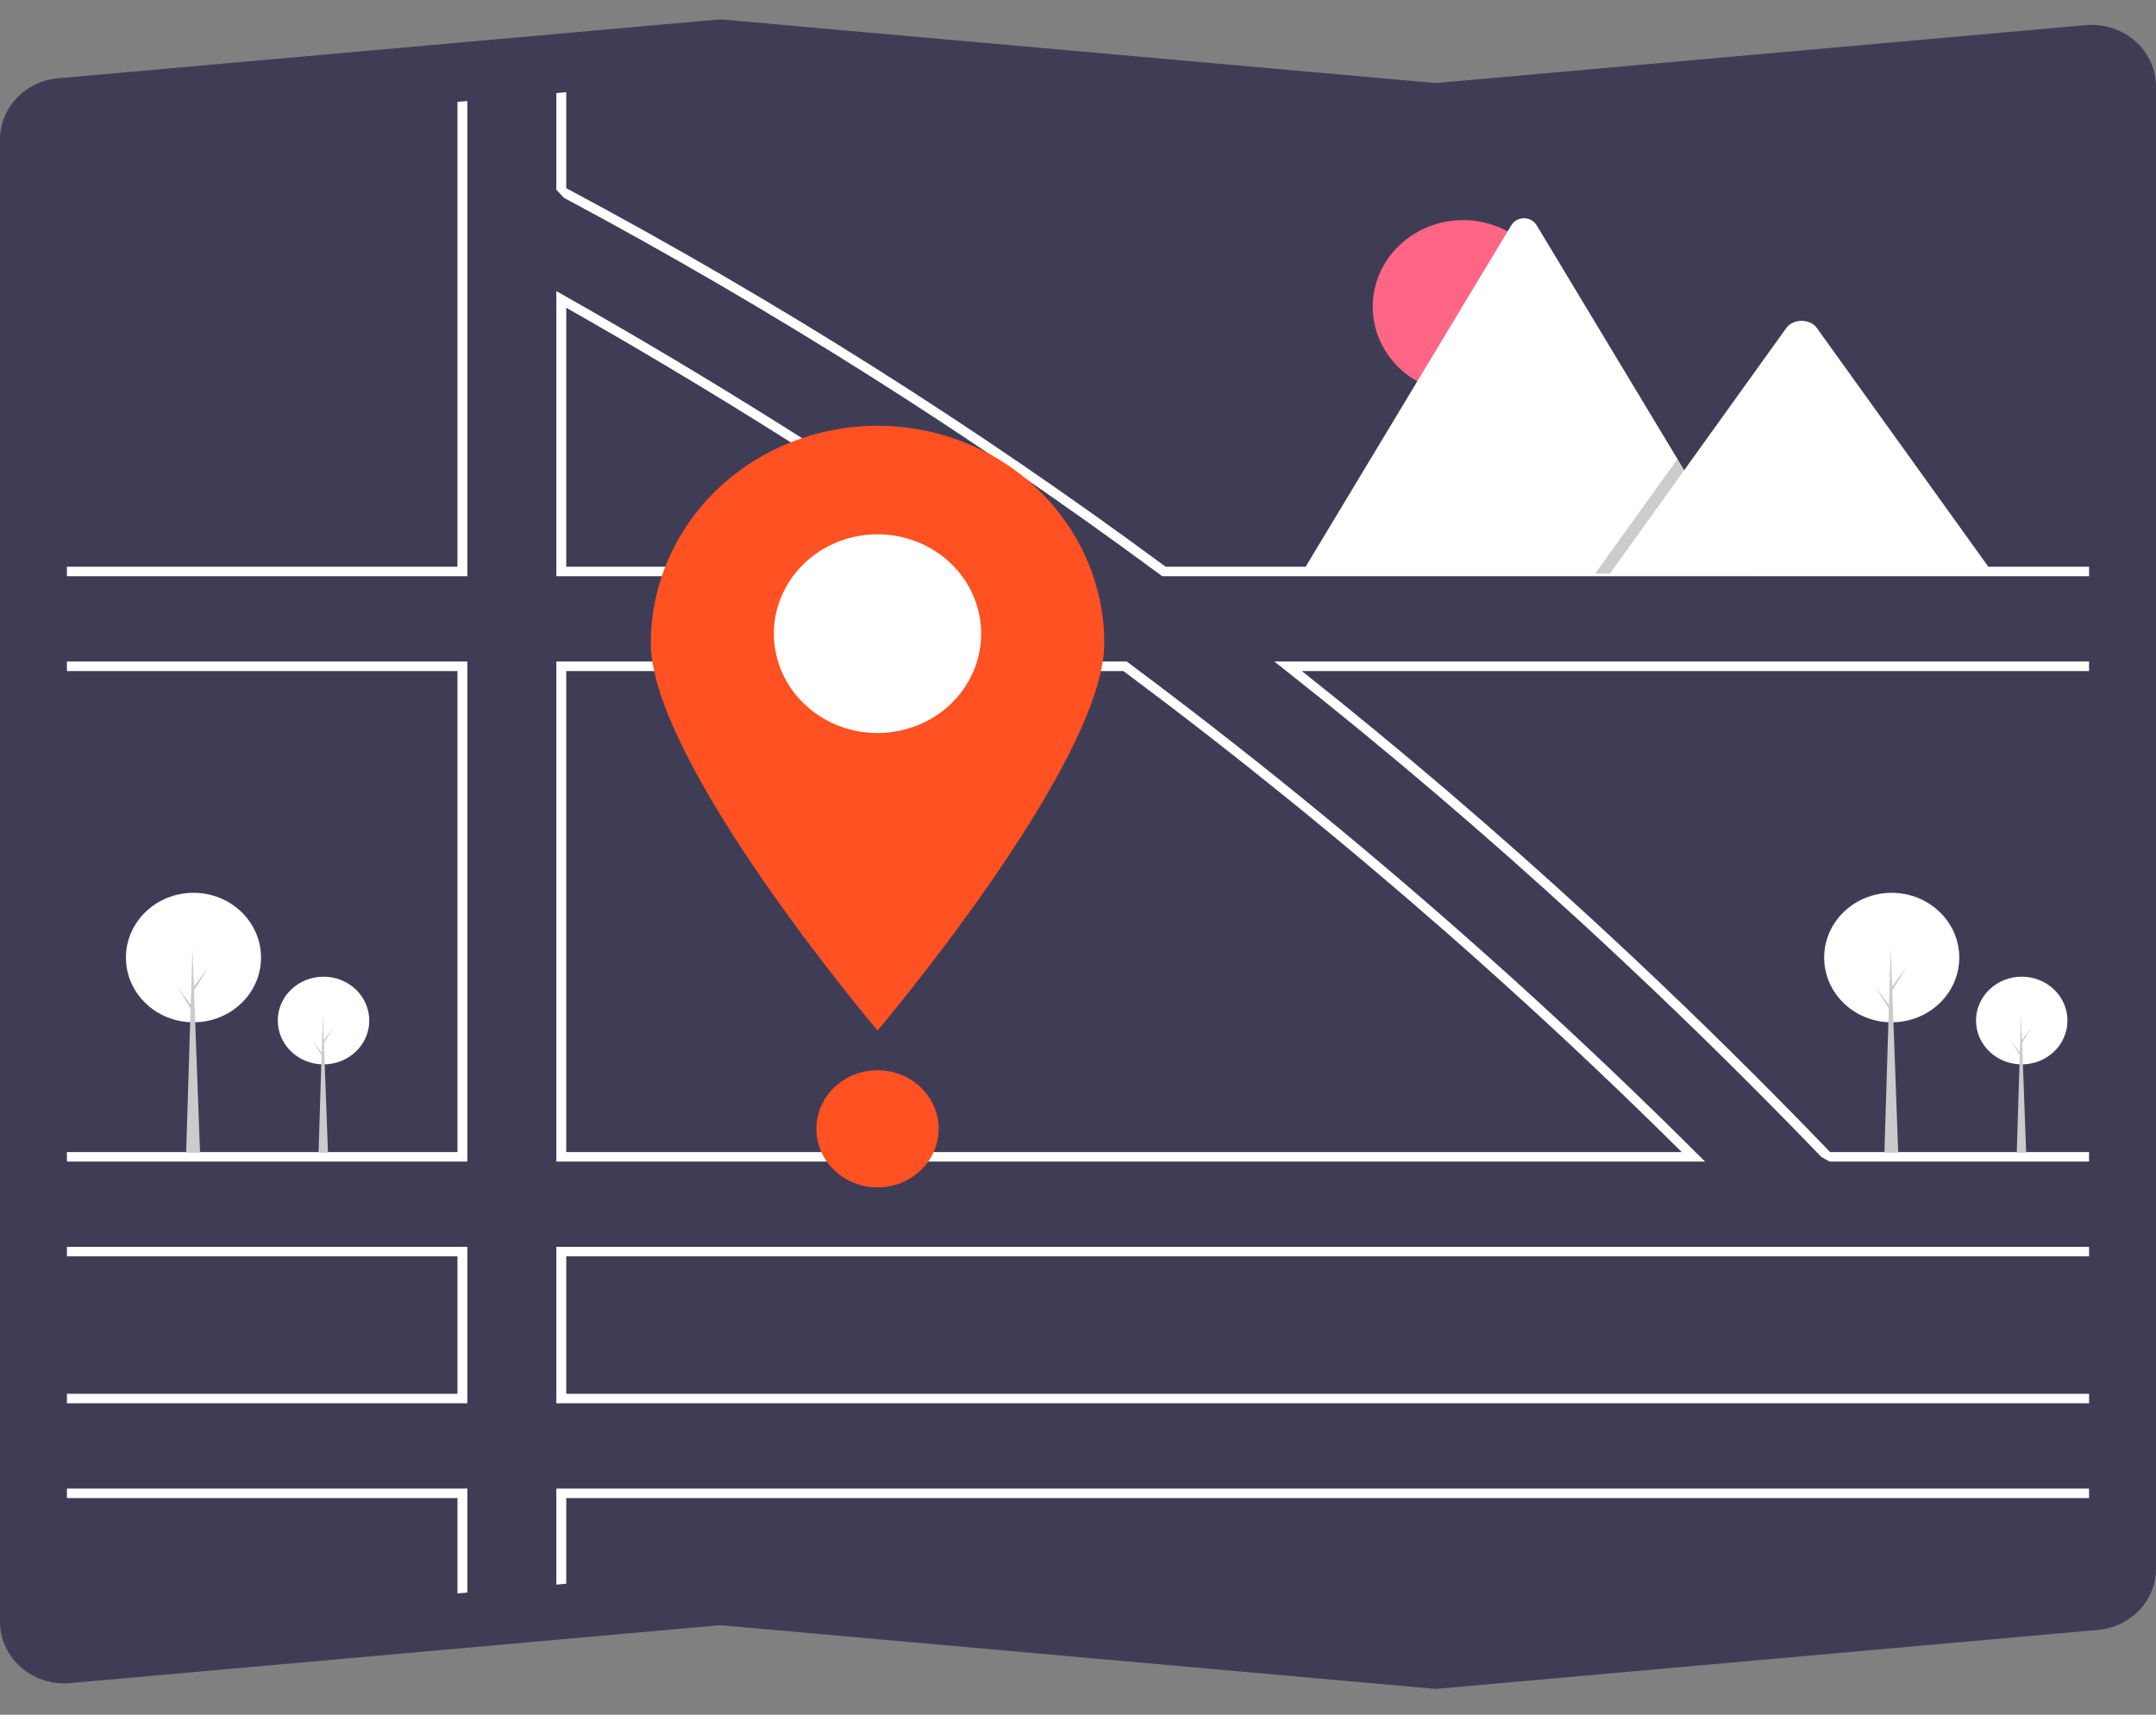<svg width="44" height="35" viewBox="0 0 44 35" fill="none" xmlns="http://www.w3.org/2000/svg">
<rect x="0" y="0" width="44" height="35" fill="#808080" stroke="none"/>
<g clip-path="url(#clip0_28_677)">
<path d="M29.3 34.474L29.29 34.473L14.7 33.173L1.433 34.355C1.087 34.386 0.742 34.284 0.474 34.071C0.206 33.858 0.038 33.551 0.006 33.219C0.002 33.181 1.41985e-05 33.142 1.09443e-05 33.103V2.85C-0.001 2.537 0.12 2.234 0.341 2.002C0.561 1.77 0.864 1.626 1.19 1.598L14.7 0.395L14.71 0.396L29.3 1.695L42.567 0.513C42.913 0.483 43.258 0.585 43.526 0.798C43.794 1.011 43.962 1.317 43.994 1.649C43.998 1.688 44 1.727 44 1.766V32.018C44.001 32.332 43.88 32.635 43.659 32.867C43.439 33.099 43.136 33.243 42.81 33.27L29.3 34.474Z" fill="#3F3D56"/>
<path d="M20.338 11.587C17.514 9.615 14.543 7.745 11.507 6.029L11.354 5.943V11.762H20.589L20.338 11.587ZM11.556 11.568V6.282C14.444 7.92 17.272 9.697 19.969 11.568L11.556 11.568ZM34.632 23.546C33.41 22.328 32.157 21.138 30.873 19.976C30.518 19.656 30.162 19.337 29.803 19.022C27.616 17.095 25.355 15.262 23.023 13.524L22.996 13.503H11.354V23.709H34.796L34.632 23.546ZM11.556 23.516V13.697H22.927C25.176 15.374 27.363 17.145 29.49 19.009C29.86 19.333 30.226 19.659 30.591 19.988C31.864 21.135 33.108 22.311 34.321 23.516H11.556ZM34.632 23.546C33.41 22.328 32.157 21.138 30.873 19.976C30.518 19.656 30.162 19.337 29.803 19.022C27.616 17.095 25.355 15.262 23.023 13.524L22.996 13.503H11.354V23.709H34.796L34.632 23.546ZM11.556 23.516V13.697H22.927C25.176 15.374 27.363 17.145 29.49 19.009C29.86 19.333 30.226 19.659 30.591 19.988C31.864 21.135 33.108 22.311 34.321 23.516H11.556ZM20.338 11.587C17.514 9.615 14.543 7.745 11.507 6.029L11.354 5.943V11.762H20.589L20.338 11.587ZM11.556 11.568V6.282C14.444 7.92 17.272 9.697 19.969 11.568L11.556 11.568ZM20.338 11.587C17.514 9.615 14.543 7.745 11.507 6.029L11.354 5.943V11.762H20.589L20.338 11.587ZM11.556 11.568V6.282C14.444 7.92 17.272 9.697 19.969 11.568L11.556 11.568ZM34.632 23.546C33.41 22.328 32.157 21.138 30.873 19.976C30.518 19.656 30.162 19.337 29.803 19.022C27.616 17.095 25.355 15.262 23.023 13.524L22.996 13.503H11.354V23.709H34.796L34.632 23.546ZM11.556 23.516V13.697H22.927C25.176 15.374 27.363 17.145 29.49 19.009C29.86 19.333 30.226 19.659 30.591 19.988C31.864 21.135 33.108 22.311 34.321 23.516H11.556ZM1.366 25.451V25.644H9.336V28.45H1.366V28.643H9.538V25.451H1.366ZM11.354 30.385V32.345L11.556 32.327V30.578H42.634V30.385L11.354 30.385ZM42.634 25.644V25.451H11.354V28.643H42.634V28.45H11.556V25.644L42.634 25.644ZM23.788 11.568C19.917 8.705 15.828 6.122 11.556 3.841V1.882L11.354 1.9V3.874L11.51 4.038C15.764 6.313 19.836 8.888 23.692 11.742L23.72 11.762H42.634V11.568L23.788 11.568ZM9.336 11.568H1.366V11.762H9.538V2.062L9.336 2.079L9.336 11.568ZM42.634 13.503H26.006L26.224 13.675C28.271 15.29 30.281 17.003 32.254 18.813C32.534 19.071 32.814 19.33 33.092 19.592C34.479 20.89 35.838 22.232 37.17 23.615L37.337 23.709H42.634V23.516H37.349C36.032 22.146 34.685 20.816 33.31 19.525C33.035 19.267 32.76 19.011 32.483 18.756C30.552 16.98 28.581 15.294 26.568 13.697H42.634V13.503ZM1.366 30.385V30.578H9.336V32.525L9.538 32.507V30.385H1.366ZM1.366 13.503V13.697H9.336V23.516H1.366V23.709H9.538V13.503H1.366ZM20.338 11.587C17.514 9.615 14.543 7.745 11.507 6.029L11.354 5.943V11.762H20.589L20.338 11.587ZM11.556 11.568V6.282C14.444 7.92 17.272 9.697 19.969 11.568L11.556 11.568ZM34.632 23.546C33.41 22.328 32.157 21.138 30.873 19.976C30.518 19.656 30.162 19.337 29.803 19.022C27.616 17.095 25.355 15.262 23.023 13.524L22.996 13.503H11.354V23.709H34.796L34.632 23.546ZM11.556 23.516V13.697H22.927C25.176 15.374 27.363 17.145 29.49 19.009C29.86 19.333 30.226 19.659 30.591 19.988C31.864 21.135 33.108 22.311 34.321 23.516H11.556ZM20.338 11.587C17.514 9.615 14.543 7.745 11.507 6.029L11.354 5.943V11.762H20.589L20.338 11.587ZM11.556 11.568V6.282C14.444 7.92 17.272 9.697 19.969 11.568L11.556 11.568ZM34.632 23.546C33.41 22.328 32.157 21.138 30.873 19.976C30.518 19.656 30.162 19.337 29.803 19.022C27.616 17.095 25.355 15.262 23.023 13.524L22.996 13.503H11.354V23.709H34.796L34.632 23.546ZM11.556 23.516V13.697H22.927C25.176 15.374 27.363 17.145 29.49 19.009C29.86 19.333 30.226 19.659 30.591 19.988C31.864 21.135 33.108 22.311 34.321 23.516H11.556Z" fill="white"/>
<path d="M22.536 13.127C22.536 15.577 17.909 21.035 17.909 21.035C17.909 21.035 13.282 15.577 13.282 13.127C13.282 11.951 13.769 10.822 14.637 9.99C15.505 9.158 16.682 8.691 17.909 8.691C19.136 8.691 20.313 9.158 21.181 9.99C22.048 10.822 22.536 11.951 22.536 13.127Z" fill="#FF5122"/>
<path d="M20.024 12.934C20.024 13.335 19.9 13.728 19.667 14.061C19.435 14.395 19.105 14.655 18.718 14.808C18.332 14.961 17.906 15.002 17.496 14.924C17.086 14.845 16.709 14.652 16.413 14.368C16.117 14.085 15.916 13.723 15.834 13.33C15.752 12.937 15.794 12.529 15.954 12.158C16.115 11.788 16.386 11.471 16.733 11.248C17.081 11.025 17.49 10.906 17.909 10.906C18.186 10.906 18.462 10.959 18.718 11.06C18.975 11.162 19.208 11.312 19.405 11.5C19.601 11.688 19.757 11.912 19.863 12.158C19.969 12.404 20.024 12.668 20.024 12.934Z" fill="white"/>
<path d="M17.908 24.237C18.597 24.237 19.156 23.702 19.156 23.041C19.156 22.381 18.597 21.846 17.908 21.846C17.22 21.846 16.661 22.381 16.661 23.041C16.661 23.702 17.22 24.237 17.908 24.237Z" fill="#FF5122"/>
<path d="M29.859 8.029C30.878 8.029 31.703 7.237 31.703 6.261C31.703 5.284 30.878 4.493 29.859 4.493C28.841 4.493 28.015 5.284 28.015 6.261C28.015 7.237 28.841 8.029 29.859 8.029Z" fill="#FF6584"/>
<path d="M35.642 11.709H26.596C26.584 11.71 26.573 11.709 26.562 11.707L30.841 4.601C30.867 4.557 30.905 4.52 30.951 4.494C30.996 4.469 31.048 4.455 31.101 4.455C31.154 4.455 31.207 4.469 31.252 4.494C31.298 4.52 31.336 4.557 31.362 4.601L34.234 9.37L34.371 9.598L35.642 11.709Z" fill="white"/>
<path opacity="0.2" d="M35.642 11.709H32.554L34.07 9.598L34.179 9.446L34.234 9.37L34.371 9.598L35.642 11.709Z" fill="black"/>
<path d="M40.68 11.71H32.855L34.371 9.598L34.48 9.446L36.456 6.694C36.586 6.513 36.897 6.502 37.05 6.66C37.06 6.671 37.069 6.682 37.078 6.694L40.68 11.71Z" fill="white"/>
<path d="M41.26 21.726C41.776 21.726 42.193 21.326 42.193 20.831C42.193 20.337 41.776 19.936 41.26 19.936C40.745 19.936 40.327 20.337 40.327 20.831C40.327 21.326 40.745 21.726 41.26 21.726Z" fill="white"/>
<path d="M41.35 23.527H41.159L41.246 20.697L41.35 23.527Z" fill="#CBCBCB"/>
<path d="M41.263 21.233L41.468 20.961L41.26 21.3L41.238 21.262L41.263 21.233Z" fill="#CBCBCB"/>
<path d="M41.24 21.508L41.035 21.236L41.243 21.575L41.266 21.538L41.24 21.508Z" fill="#CBCBCB"/>
<path d="M38.606 20.867C39.368 20.867 39.985 20.276 39.985 19.546C39.985 18.816 39.368 18.224 38.606 18.224C37.845 18.224 37.228 18.816 37.228 19.546C37.228 20.276 37.845 20.867 38.606 20.867Z" fill="white"/>
<path d="M38.739 23.527H38.457L38.586 19.347L38.739 23.527Z" fill="#CBCBCB"/>
<path d="M38.611 20.139L38.914 19.737L38.606 20.238L38.573 20.183L38.611 20.139Z" fill="#CBCBCB"/>
<path d="M38.577 20.545L38.274 20.143L38.581 20.645L38.614 20.589L38.577 20.545Z" fill="#CBCBCB"/>
<path d="M6.603 21.726C7.118 21.726 7.536 21.326 7.536 20.831C7.536 20.337 7.118 19.936 6.603 19.936C6.087 19.936 5.669 20.337 5.669 20.831C5.669 21.326 6.087 21.726 6.603 21.726Z" fill="white"/>
<path d="M6.693 23.527H6.501L6.589 20.697L6.693 23.527Z" fill="#CBCBCB"/>
<path d="M6.605 21.233L6.811 20.961L6.603 21.3L6.58 21.262L6.605 21.233Z" fill="#CBCBCB"/>
<path d="M6.583 21.508L6.378 21.236L6.586 21.575L6.608 21.538L6.583 21.508Z" fill="#CBCBCB"/>
<path d="M3.949 20.867C4.71 20.867 5.327 20.276 5.327 19.546C5.327 18.816 4.71 18.224 3.949 18.224C3.187 18.224 2.57 18.816 2.57 19.546C2.57 20.276 3.187 20.867 3.949 20.867Z" fill="white"/>
<path d="M4.082 23.527H3.799L3.928 19.347L4.082 23.527Z" fill="#CBCBCB"/>
<path d="M3.953 20.139L4.256 19.737L3.949 20.238L3.916 20.183L3.953 20.139Z" fill="#CBCBCB"/>
<path d="M3.92 20.545L3.617 20.143L3.924 20.645L3.957 20.589L3.92 20.545Z" fill="#CBCBCB"/>
</g>
<defs>
<clipPath id="clip0_28_677">
<rect width="44" height="34.079" fill="white" transform="translate(0 0.395)"/>
</clipPath>
</defs>
</svg>
